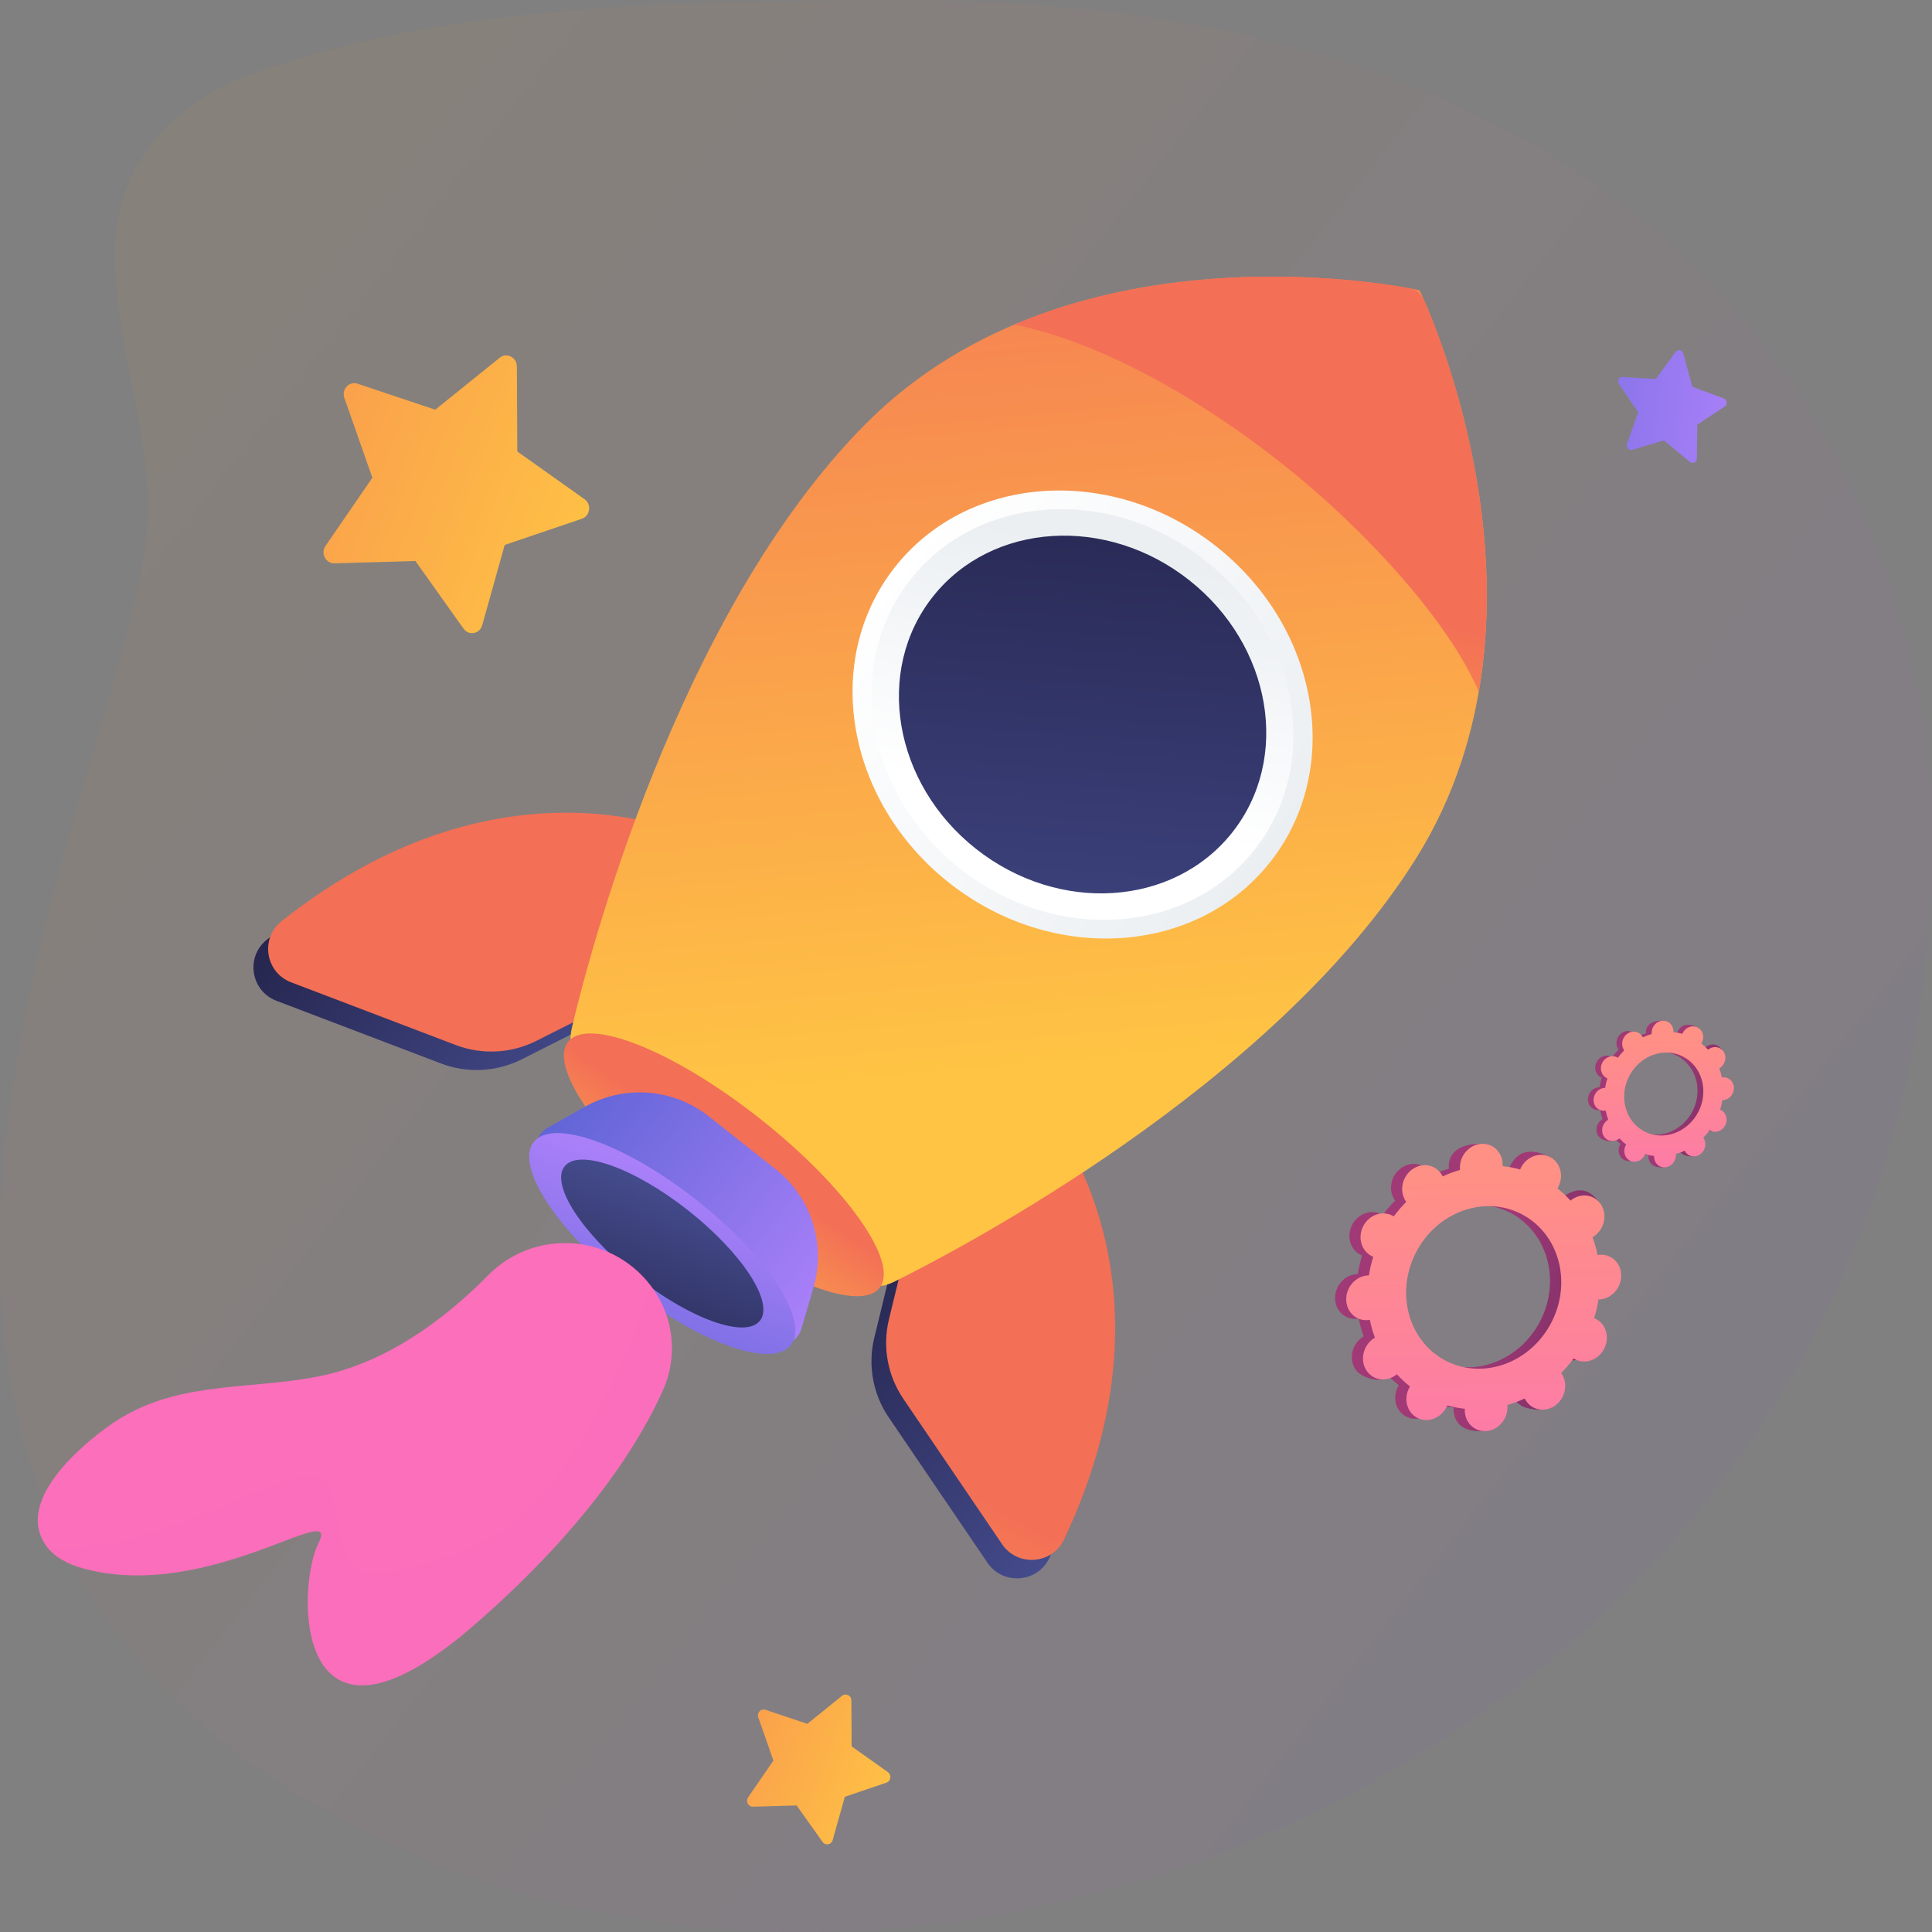 <svg width="424" height="424" viewBox="0 0 424 424" fill="none" xmlns="http://www.w3.org/2000/svg">
<rect x="0" y="0" width="424" height="424" fill="#808080" stroke="none"/>
<path opacity="0.06" d="M423.94 179.133C423.94 179.133 427.084 -2.143 193.419 0.019C148.073 0.439 99.278 0.652 55.951 15.938C39.736 21.659 26.532 34.523 25.38 52.049C23.907 74.462 34.538 96.085 32.056 118.405C25.769 174.946 -59.104 327.814 76.064 400.061C211.232 472.308 428.132 375.977 423.94 179.133Z" fill="url(#paint0_linear)"/>
<path d="M194.544 391.224L185.408 394.326L182.734 403.846C182.446 404.872 181.145 405.104 180.53 404.242L174.832 396.23L165.248 396.505C164.213 396.534 163.582 395.322 164.18 394.451L169.733 386.368L166.418 376.92C166.058 375.896 166.977 374.897 167.973 375.23L177.183 378.313L184.812 372.159C185.638 371.494 186.84 372.107 186.846 373.198L186.897 383.259L194.861 388.915C195.721 389.523 195.532 390.888 194.544 391.224Z" fill="url(#paint1_linear)"/>
<path d="M127.698 113.845L110.768 119.592L105.813 137.236C105.28 139.136 102.868 139.567 101.73 137.967L91.17 123.121L73.409 123.629C71.492 123.684 70.321 121.435 71.43 119.822L81.72 104.845L75.577 87.337C74.912 85.439 76.614 83.589 78.459 84.206L95.526 89.916L109.664 78.512C111.195 77.277 113.424 78.415 113.433 80.435L113.528 99.08L128.285 109.56C129.879 110.692 129.529 113.224 127.698 113.845Z" fill="url(#paint2_linear)"/>
<path d="M378.527 89.187L372.483 93.214L372.388 100.648C372.378 101.449 371.476 101.87 370.861 101.362L365.158 96.65L358.238 98.71C357.49 98.932 356.796 98.173 357.061 97.425L359.53 90.478L355.281 84.259C354.82 83.585 355.295 82.681 356.084 82.73L363.385 83.18L367.739 77.23C368.21 76.585 369.204 76.798 369.42 77.589L371.414 84.887L378.308 87.45C379.053 87.723 379.181 88.752 378.527 89.187Z" fill="url(#paint3_linear)"/>
<path d="M374.137 248.019C375.295 248.607 376.75 248.067 377.387 246.813C378.023 245.559 377.601 244.065 376.443 243.478C376.383 243.448 376.322 243.422 376.261 243.397C376.476 242.703 376.639 242.004 376.747 241.304C376.813 241.304 376.879 241.303 376.948 241.296C378.269 241.179 379.317 239.964 379.29 238.585C379.263 237.205 378.169 236.181 376.847 236.299C376.778 236.305 376.71 236.315 376.643 236.328C376.505 235.643 376.316 234.976 376.077 234.329C376.138 234.294 376.199 234.257 376.258 234.216C377.389 233.423 377.75 231.86 377.065 230.724C376.381 229.588 374.909 229.309 373.779 230.101C373.721 230.142 373.666 230.186 373.613 230.23C373.166 229.737 372.677 229.279 372.146 228.861C372.184 228.8 372.22 228.738 372.254 228.673C372.89 227.42 373.723 226.049 372.555 225.479C369.855 224.162 368.697 225.29 368.059 226.544C368.027 226.608 367.998 226.674 367.971 226.741C367.322 226.559 366.663 226.434 366.001 226.365C366.005 226.295 366.008 226.226 366.007 226.154C365.979 224.774 366.388 224.027 365.062 224.002C362.17 223.945 361.194 225.201 361.221 226.581C361.223 226.653 361.229 226.724 361.236 226.794C360.573 226.982 359.922 227.224 359.289 227.516C359.258 227.455 359.227 227.393 359.192 227.334C358.507 226.198 357.035 225.918 355.905 226.711C354.774 227.503 354.413 229.066 355.097 230.202C355.132 230.26 355.171 230.315 355.21 230.368C354.709 230.869 354.241 231.413 353.808 231.996C353.751 231.961 353.695 231.927 353.635 231.897C352.477 231.308 351.022 231.849 350.385 233.103C349.749 234.357 350.171 235.85 351.33 236.438C351.39 236.468 351.451 236.494 351.512 236.518C351.297 237.212 351.134 237.911 351.026 238.612C350.959 238.612 350.893 238.613 350.826 238.619C349.504 238.737 348.456 239.951 348.484 241.331C348.511 242.711 349.605 243.735 350.927 243.616C350.995 243.61 351.064 243.599 351.131 243.587C351.269 244.271 351.458 244.939 351.696 245.585C351.635 245.621 351.575 245.658 351.516 245.699C350.385 246.492 350.024 248.055 350.709 249.19C351.393 250.327 353.66 250.854 354.79 250.062C354.848 250.022 354.107 249.729 354.161 249.685C354.608 250.178 355.097 250.636 355.627 251.053C355.59 251.114 355.554 251.176 355.52 251.241C354.884 252.495 355.306 253.989 356.464 254.576C357.622 255.165 359.077 254.624 359.713 253.37C359.746 253.305 359.775 253.24 359.802 253.173C360.451 253.354 361.11 253.479 361.772 253.549C361.768 253.618 361.764 253.688 361.766 253.759C361.794 255.139 362.888 256.163 364.209 256.044C365.531 255.927 366.579 254.712 366.552 253.333C366.55 253.26 366.544 253.19 366.537 253.12C367.199 252.931 367.851 252.69 368.484 252.397C368.514 252.458 368.545 252.52 368.581 252.58C369.265 253.716 370.737 253.995 371.867 253.203C372.998 252.411 373.359 250.847 372.675 249.711C372.64 249.653 372.601 249.598 372.562 249.545C373.063 249.044 373.531 248.5 373.964 247.917C374.021 247.954 374.077 247.988 374.137 248.019ZM359.699 248.202C355.494 246.068 353.96 240.646 356.271 236.093C358.583 231.539 363.866 229.579 368.071 231.714C372.276 233.849 373.81 239.271 371.499 243.824C369.187 248.376 363.905 250.337 359.699 248.202Z" fill="url(#paint4_linear)"/>
<path d="M376.947 241.296C378.268 241.178 379.316 239.964 379.289 238.584C379.262 237.204 378.168 236.181 376.846 236.298C376.778 236.305 376.709 236.315 376.642 236.327C376.504 235.643 376.315 234.976 376.076 234.329C376.137 234.293 376.198 234.257 376.257 234.215C377.388 233.423 378.786 231.509 377.988 230.45C376.475 228.438 374.908 229.309 373.777 230.101C373.719 230.141 373.664 230.186 373.611 230.23C373.164 229.736 372.675 229.278 372.144 228.861C372.182 228.8 372.218 228.738 372.252 228.673C372.598 227.991 372.629 227.238 372.4 226.599C371.308 228.521 370.231 230.451 369.173 232.391C372.528 234.849 373.596 239.693 371.499 243.824C369.722 247.323 366.19 249.289 362.741 249.042C362.587 249.441 362.436 249.842 362.271 250.238C361.824 251.31 361.316 252.36 360.808 253.409C361.127 253.47 361.449 253.517 361.771 253.551C361.767 253.621 361.763 253.691 361.765 253.762C361.793 255.142 362.631 256.315 365.026 256.187C366.351 256.116 366.579 254.715 366.551 253.335C366.549 253.263 366.543 253.192 366.536 253.123C367.198 252.934 367.85 252.692 368.483 252.4C368.513 252.462 368.544 252.523 368.58 252.582C369.264 253.719 371.64 254.201 372.771 253.409C373.901 252.617 373.359 250.851 372.674 249.714C372.639 249.656 372.6 249.602 372.561 249.548C373.062 249.047 373.53 248.504 373.963 247.921C374.02 247.956 374.076 247.99 374.136 248.021C375.294 248.609 376.749 248.068 377.386 246.815C378.022 245.561 377.6 244.067 376.442 243.48C376.382 243.449 376.321 243.423 376.26 243.399C376.475 242.705 376.638 242.006 376.746 241.306C376.812 241.304 376.879 241.303 376.947 241.296Z" fill="url(#paint5_linear)"/>
<path d="M375.383 248.16C376.541 248.748 377.996 248.208 378.632 246.954C379.269 245.7 378.846 244.206 377.687 243.619C377.627 243.589 377.566 243.562 377.505 243.538C377.72 242.844 377.883 242.145 377.991 241.445C378.058 241.445 378.124 241.444 378.192 241.437C379.514 241.32 380.562 240.105 380.535 238.725C380.507 237.345 379.413 236.322 378.092 236.439C378.023 236.446 377.954 236.456 377.888 236.469C377.75 235.784 377.561 235.117 377.322 234.47C377.383 234.434 377.443 234.398 377.502 234.356C378.633 233.564 378.994 232.001 378.31 230.865C377.625 229.729 376.153 229.45 375.024 230.242C374.965 230.283 374.911 230.327 374.857 230.371C374.411 229.877 373.921 229.42 373.391 229.002C373.428 228.941 373.464 228.879 373.498 228.814C374.134 227.56 373.712 226.067 372.554 225.479C371.396 224.891 369.941 225.431 369.305 226.685C369.272 226.75 369.244 226.816 369.216 226.883C368.567 226.701 367.909 226.576 367.246 226.507C367.25 226.437 367.254 226.368 367.252 226.296C367.225 224.916 366.131 223.893 364.809 224.01C363.487 224.128 362.439 225.342 362.467 226.722C362.468 226.794 362.474 226.865 362.482 226.934C361.819 227.123 361.168 227.365 360.534 227.657C360.504 227.596 360.473 227.534 360.437 227.475C359.753 226.338 358.281 226.059 357.15 226.852C356.019 227.644 355.658 229.207 356.343 230.343C356.377 230.401 356.416 230.456 356.455 230.509C355.954 231.01 355.486 231.553 355.053 232.136C354.997 232.101 354.94 232.067 354.88 232.037C353.722 231.448 352.267 231.989 351.631 233.243C350.994 234.496 351.416 235.99 352.574 236.578C352.634 236.608 352.696 236.634 352.757 236.658C352.541 237.352 352.379 238.051 352.271 238.752C352.204 238.752 352.137 238.753 352.07 238.759C350.748 238.877 349.7 240.091 349.727 241.471C349.754 242.851 350.849 243.875 352.17 243.756C352.239 243.75 352.307 243.739 352.374 243.727C352.512 244.411 352.701 245.079 352.94 245.725C352.879 245.761 352.819 245.798 352.76 245.839C351.629 246.631 351.268 248.195 351.952 249.33C352.636 250.467 354.108 250.746 355.238 249.953C355.296 249.913 355.351 249.869 355.405 249.825C355.851 250.318 356.341 250.776 356.871 251.193C356.833 251.254 356.798 251.316 356.764 251.381C356.127 252.635 356.549 254.129 357.708 254.716C358.866 255.305 360.321 254.764 360.957 253.51C360.99 253.445 361.018 253.379 361.045 253.313C361.695 253.494 362.354 253.619 363.016 253.689C363.012 253.758 363.008 253.828 363.01 253.899C363.037 255.279 364.131 256.303 365.453 256.185C366.774 256.068 367.823 254.853 367.795 253.473C367.793 253.401 367.788 253.331 367.78 253.261C368.443 253.072 369.094 252.831 369.728 252.538C369.758 252.599 369.789 252.661 369.825 252.721C370.509 253.857 371.981 254.136 373.111 253.344C374.242 252.551 374.603 250.988 373.918 249.852C373.883 249.794 373.845 249.739 373.805 249.685C374.306 249.184 374.775 248.641 375.208 248.058C375.266 248.095 375.323 248.13 375.383 248.16ZM360.945 248.343C356.739 246.208 355.205 240.787 357.517 236.234C359.828 231.68 365.112 229.72 369.316 231.855C373.522 233.99 375.056 239.412 372.744 243.965C370.433 248.518 365.15 250.479 360.945 248.343Z" fill="url(#paint6_linear)"/>
<path d="M343.258 298.057C345.527 299.209 348.377 298.151 349.625 295.695C350.872 293.239 350.044 290.314 347.775 289.161C347.657 289.101 347.537 289.051 347.417 289.004C347.838 287.644 348.157 286.274 348.369 284.904C348.499 284.904 348.629 284.902 348.762 284.89C351.351 284.659 353.404 282.281 353.351 279.578C353.296 276.874 351.154 274.869 348.566 275.1C348.431 275.113 348.298 275.134 348.166 275.158C347.895 273.818 347.525 272.509 347.058 271.243C347.177 271.173 347.296 271.101 347.411 271.02C349.626 269.469 350.333 266.407 348.992 264.181C347.651 261.955 344.769 261.408 342.554 262.96C342.441 263.04 342.334 263.125 342.228 263.213C341.353 262.245 340.394 261.35 339.357 260.532C339.43 260.413 339.501 260.291 339.565 260.163C340.813 257.707 342.442 255.024 340.156 253.907C334.866 251.325 332.596 253.536 331.349 255.992C331.284 256.119 331.229 256.248 331.175 256.378C329.902 256.023 328.613 255.778 327.316 255.641C327.325 255.505 327.331 255.368 327.328 255.23C327.273 252.526 328.076 251.064 325.478 251.013C319.812 250.903 317.901 253.362 317.954 256.065C317.957 256.206 317.969 256.344 317.983 256.482C316.684 256.852 315.409 257.325 314.168 257.897C314.109 257.777 314.048 257.657 313.978 257.54C312.637 255.314 309.755 254.768 307.54 256.319C305.326 257.87 304.618 260.932 305.959 263.158C306.028 263.272 306.103 263.379 306.179 263.484C305.199 264.465 304.281 265.53 303.432 266.673C303.322 266.604 303.211 266.536 303.093 266.477C300.824 265.326 297.974 266.383 296.727 268.839C295.48 271.295 296.308 274.221 298.577 275.373C298.694 275.433 298.815 275.483 298.935 275.531C298.514 276.89 298.195 278.261 297.983 279.63C297.853 279.63 297.722 279.633 297.59 279.644C295.001 279.876 292.947 282.254 293.001 284.957C293.056 287.66 295.198 289.664 297.785 289.434C297.921 289.422 298.053 289.401 298.186 289.378C298.457 290.717 298.827 292.026 299.294 293.293C299.175 293.362 299.056 293.435 298.941 293.515C296.726 295.066 296.018 298.129 297.36 300.355C298.701 302.58 303.14 303.614 305.355 302.063C305.469 301.984 304.017 301.41 304.123 301.324C304.998 302.291 305.957 303.187 306.994 304.005C306.921 304.124 306.85 304.245 306.786 304.373C305.538 306.829 306.366 309.754 308.636 310.907C310.905 312.058 313.755 311.001 315.002 308.545C315.067 308.418 315.122 308.288 315.176 308.158C316.449 308.514 317.738 308.759 319.034 308.895C319.026 309.031 319.02 309.169 319.023 309.307C319.078 312.01 321.22 314.014 323.808 313.784C326.396 313.554 328.45 311.175 328.396 308.471C328.394 308.33 328.381 308.192 328.368 308.055C329.666 307.685 330.942 307.212 332.183 306.639C332.242 306.76 332.303 306.88 332.373 306.996C333.714 309.221 336.596 309.768 338.81 308.217C341.025 306.665 341.733 303.603 340.391 301.377C340.323 301.264 340.248 301.156 340.171 301.051C341.152 300.071 342.07 299.006 342.919 297.863C343.03 297.93 343.141 297.998 343.258 298.057ZM314.977 298.416C306.74 294.234 303.733 283.614 308.261 274.694C312.79 265.775 323.138 261.935 331.375 266.117C339.612 270.299 342.619 280.92 338.09 289.839C333.563 298.759 323.214 302.598 314.977 298.416Z" fill="url(#paint7_linear)"/>
<path d="M348.763 284.89C351.351 284.659 353.405 282.281 353.352 279.578C353.297 276.874 351.155 274.869 348.567 275.101C348.432 275.113 348.299 275.134 348.167 275.158C347.896 273.819 347.526 272.51 347.059 271.243C347.178 271.173 347.296 271.101 347.412 271.02C349.627 269.469 352.367 265.72 350.803 263.643C347.838 259.702 344.77 261.408 342.555 262.96C342.442 263.04 342.335 263.125 342.23 263.213C341.355 262.246 340.396 261.35 339.358 260.532C339.432 260.413 339.503 260.291 339.567 260.165C340.246 258.828 340.306 257.353 339.858 256.1C337.718 259.865 335.609 263.645 333.536 267.446C340.108 272.262 342.2 281.751 338.092 289.841C334.612 296.697 327.692 300.547 320.936 300.064C320.634 300.845 320.339 301.631 320.016 302.406C319.14 304.507 318.145 306.563 317.149 308.618C317.776 308.736 318.405 308.83 319.035 308.895C319.027 309.032 319.021 309.169 319.024 309.307C319.079 312.01 320.72 314.308 325.41 314.059C328.005 313.921 328.451 311.175 328.397 308.471C328.395 308.33 328.382 308.192 328.369 308.055C329.667 307.685 330.943 307.212 332.184 306.639C332.243 306.76 332.304 306.88 332.374 306.996C333.716 309.222 338.368 310.167 340.582 308.616C342.797 307.064 341.735 303.603 340.393 301.377C340.325 301.264 340.25 301.157 340.173 301.051C341.154 300.071 342.072 299.006 342.921 297.863C343.031 297.932 343.142 297.999 343.259 298.058C345.528 299.211 348.378 298.152 349.626 295.696C350.873 293.24 350.045 290.315 347.776 289.163C347.658 289.102 347.538 289.053 347.418 289.005C347.839 287.645 348.157 286.275 348.37 284.905C348.5 284.905 348.63 284.902 348.763 284.89Z" fill="url(#paint8_linear)"/>
<path d="M345.699 298.336C347.968 299.487 350.818 298.43 352.065 295.973C353.312 293.517 352.484 290.592 350.215 289.44C350.098 289.38 349.977 289.33 349.857 289.282C350.278 287.923 350.596 286.552 350.809 285.182C350.939 285.182 351.069 285.179 351.202 285.168C353.791 284.937 355.845 282.558 355.791 279.855C355.736 277.151 353.594 275.147 351.007 275.378C350.871 275.39 350.739 275.412 350.606 275.435C350.335 274.096 349.965 272.786 349.498 271.52C349.617 271.451 349.736 271.378 349.851 271.297C352.066 269.746 352.774 266.684 351.432 264.458C350.091 262.232 347.209 261.685 344.994 263.237C344.881 263.317 344.775 263.403 344.668 263.49C343.794 262.523 342.834 261.627 341.797 260.809C341.87 260.69 341.941 260.569 342.005 260.441C343.253 257.985 342.425 255.059 340.156 253.907C337.886 252.756 335.036 253.813 333.789 256.269C333.724 256.396 333.669 256.526 333.615 256.655C332.342 256.3 331.053 256.055 329.757 255.919C329.765 255.782 329.771 255.645 329.768 255.507C329.713 252.803 327.571 250.799 324.983 251.03C322.395 251.26 320.341 253.639 320.395 256.342C320.397 256.483 320.41 256.622 320.423 256.759C319.125 257.129 317.849 257.602 316.608 258.174C316.549 258.054 316.488 257.934 316.418 257.817C315.077 255.591 312.195 255.044 309.981 256.596C307.766 258.148 307.058 261.21 308.4 263.435C308.468 263.549 308.543 263.656 308.62 263.762C307.639 264.742 306.721 265.807 305.872 266.95C305.762 266.881 305.651 266.814 305.534 266.754C303.265 265.603 300.415 266.66 299.167 269.117C297.92 271.573 298.748 274.498 301.017 275.65C301.135 275.71 301.255 275.76 301.375 275.808C300.954 277.167 300.635 278.538 300.423 279.907C300.293 279.907 300.163 279.91 300.03 279.922C297.441 280.153 295.388 282.531 295.441 285.234C295.496 287.938 297.638 289.942 300.226 289.711C300.361 289.699 300.494 289.678 300.626 289.655C300.897 290.994 301.267 292.304 301.734 293.57C301.615 293.639 301.496 293.712 301.381 293.793C299.166 295.344 298.458 298.406 299.8 300.632C301.141 302.858 304.023 303.404 306.238 301.853C306.351 301.773 306.458 301.687 306.564 301.6C307.439 302.567 308.398 303.463 309.435 304.281C309.362 304.4 309.291 304.521 309.227 304.649C307.979 307.105 308.808 310.031 311.077 311.183C313.346 312.335 316.196 311.277 317.443 308.821C317.508 308.694 317.563 308.564 317.617 308.435C318.89 308.79 320.179 309.035 321.476 309.172C321.467 309.308 321.461 309.445 321.464 309.583C321.519 312.287 323.661 314.291 326.249 314.06C328.837 313.83 330.891 311.451 330.838 308.748C330.835 308.607 330.823 308.468 330.809 308.331C332.107 307.961 333.383 307.488 334.624 306.916C334.683 307.036 334.744 307.156 334.814 307.272C336.155 309.498 339.037 310.045 341.252 308.493C343.466 306.941 344.174 303.879 342.833 301.654C342.764 301.54 342.689 301.433 342.612 301.327C343.592 300.347 344.51 299.282 345.359 298.139C345.47 298.208 345.581 298.275 345.699 298.336ZM317.417 298.694C309.18 294.512 306.173 283.891 310.702 274.972C315.23 266.052 325.578 262.213 333.815 266.394C342.052 270.576 345.059 281.197 340.531 290.116C336.003 299.036 325.655 302.877 317.417 298.694Z" fill="url(#paint9_linear)"/>
<path d="M225.49 246.646C225.49 246.646 258.082 283.201 230.284 341.927C227.695 347.397 220.107 347.963 216.705 342.955L195.033 311.051C191.559 305.937 190.41 299.595 191.871 293.592L199.372 262.766L225.49 246.646Z" fill="url(#paint10_linear)"/>
<path d="M152.669 189.092C152.669 189.092 109.54 165.801 58.574 206.217C53.827 209.982 55.009 217.478 60.675 219.638L96.769 233.389C102.556 235.594 109.006 235.259 114.533 232.468L142.905 218.138L152.669 189.092Z" fill="url(#paint11_linear)"/>
<path d="M228.711 242.591C228.711 242.591 261.303 279.146 233.506 337.873C230.916 343.342 223.328 343.908 219.926 338.9L198.254 306.996C194.78 301.88 193.631 295.541 195.092 289.537L202.593 258.711L228.711 242.591Z" fill="url(#paint12_linear)"/>
<path d="M155.89 185.038C155.89 185.038 112.761 161.746 61.795 202.163C57.048 205.927 58.23 213.424 63.897 215.584L99.99 229.335C105.777 231.54 112.227 231.205 117.754 228.414L146.126 214.083L155.89 185.038Z" fill="url(#paint13_linear)"/>
<path d="M189.961 93.043C235.723 46.971 311.506 63.622 311.546 63.714C311.645 63.732 345.217 133.516 310.714 188.48C279.416 238.335 209.839 274.543 196.472 281.176C195.034 281.888 192.701 282.866 191.846 281.509C175.239 255.131 152.975 238.457 126.241 229.687C124.762 229.201 125.225 226.752 125.581 225.24C128.948 210.941 148.379 134.904 189.961 93.043Z" fill="url(#paint14_linear)"/>
<path d="M281.347 101.728C263.727 87.801 242.028 75.19 222.616 71.227C259.281 55.719 299.318 61.428 309.232 63.245C310.7 63.514 311.936 64.492 312.534 65.855C316.572 75.066 331.296 112.64 324.542 151.784C317.595 135.738 298.967 115.654 281.347 101.728Z" fill="url(#paint15_linear)"/>
<path d="M196.497 124.335C180.303 144.72 185.572 175.785 208.264 193.719C230.958 211.655 262.482 209.67 278.676 189.285C294.87 168.9 289.601 137.836 266.909 119.9C244.215 101.965 212.69 103.951 196.497 124.335Z" fill="url(#paint16_linear)"/>
<path d="M199.922 127.044C185.078 145.728 189.908 174.203 210.709 190.643C231.511 207.083 260.406 205.263 275.25 186.578C290.095 167.893 285.265 139.419 264.463 122.979C243.663 106.539 214.767 108.359 199.922 127.044Z" fill="url(#paint17_linear)"/>
<path d="M204.777 130.879C191.846 147.155 196.053 171.959 214.174 186.28C232.293 200.601 257.466 199.015 270.395 182.739C283.326 166.463 279.12 141.659 260.999 127.338C242.88 113.018 217.709 114.603 204.777 130.879Z" fill="url(#paint18_linear)"/>
<path d="M124.683 228.626C120.265 234.188 131.982 250.788 150.856 265.706C169.73 280.622 188.611 288.206 193.03 282.644C197.448 277.081 185.731 260.481 166.856 245.564C147.984 230.647 129.101 223.063 124.683 228.626Z" fill="url(#paint19_linear)"/>
<path d="M155.574 245.015L170.24 256.607C178.044 262.775 181.319 273.046 178.524 282.576L175.87 291.62C174.894 294.949 170.847 296.232 168.123 294.079L119.485 255.638C116.76 253.484 117.088 249.263 120.114 247.553L128.335 242.909C136.999 238.015 147.772 238.847 155.574 245.015Z" fill="url(#paint20_linear)"/>
<path d="M117.138 250.617C112.968 255.865 122.214 270.1 137.791 282.411C153.368 294.721 169.374 300.446 173.543 295.197C177.712 289.949 168.467 275.714 152.89 263.403C137.315 251.093 121.308 245.369 117.138 250.617Z" fill="url(#paint21_linear)"/>
<path d="M123.907 255.968C120.739 259.957 127.766 270.775 139.603 280.131C151.441 289.486 163.606 293.838 166.775 289.849C169.943 285.86 162.916 275.041 151.079 265.686C139.241 256.329 127.076 251.979 123.907 255.968Z" fill="url(#paint22_linear)"/>
<path d="M145.531 305.006C140.818 315.629 129.718 334.282 104.278 356.447C64.338 391.25 64.904 348.564 69.928 338.592C74.952 328.615 45.924 351.577 18.513 344.272C14.57 343.218 11.911 341.563 10.335 339.506C2.865 329.749 17.758 317.14 24.575 312.456C38.432 302.935 53.979 305.152 69.672 302.113C84.232 299.293 96.972 290.165 107.209 279.803C112.555 274.391 120.197 271.896 127.723 273.095C133.723 274.058 139.057 277.277 142.689 281.996C143.611 283.188 144.428 284.486 145.112 285.862C148.089 291.857 148.242 298.883 145.531 305.006Z" fill="url(#paint23_linear)"/>
<path opacity="0.3" d="M145.531 305.006C140.818 315.629 129.718 334.282 104.278 356.447C64.338 391.251 64.904 348.564 69.928 338.592C74.952 328.615 45.924 351.577 18.513 344.272C14.57 343.218 11.909 341.562 10.335 339.505C19.081 340.571 32.112 337.526 45.716 331.895C67.286 322.964 71.35 319.513 73.792 331.688C76.233 343.864 73.999 350.158 101.666 340.418C126.347 331.731 140.019 290.737 142.686 281.995C143.608 283.187 144.425 284.485 145.109 285.861C148.089 291.858 148.242 298.883 145.531 305.006Z" fill="url(#paint24_linear)"/>
<defs>
<linearGradient id="paint0_linear" x1="50.478" y1="52.217" x2="454.494" y2="368.583" gradientUnits="userSpaceOnUse">
<stop stop-color="#F09232"/>
<stop offset="1" stop-color="#844AFF"/>
</linearGradient>
<linearGradient id="paint1_linear" x1="198.702" y1="394.044" x2="114.704" y2="362.339" gradientUnits="userSpaceOnUse">
<stop stop-color="#FFC444"/>
<stop offset="0.996" stop-color="#F36F56"/>
</linearGradient>
<linearGradient id="paint2_linear" x1="135.404" y1="119.069" x2="-20.259" y2="60.313" gradientUnits="userSpaceOnUse">
<stop stop-color="#FFC444"/>
<stop offset="0.996" stop-color="#F36F56"/>
</linearGradient>
<linearGradient id="paint3_linear" x1="382.101" y1="90.428" x2="314.819" y2="83.677" gradientUnits="userSpaceOnUse">
<stop stop-color="#AA80F9"/>
<stop offset="0.996" stop-color="#6165D7"/>
</linearGradient>
<linearGradient id="paint4_linear" x1="402.09" y1="250.625" x2="365.926" y2="240.391" gradientUnits="userSpaceOnUse">
<stop stop-color="#311944"/>
<stop offset="1" stop-color="#A03976"/>
</linearGradient>
<linearGradient id="paint5_linear" x1="401.995" y1="250.959" x2="365.831" y2="240.725" gradientUnits="userSpaceOnUse">
<stop stop-color="#311944"/>
<stop offset="1" stop-color="#A03976"/>
</linearGradient>
<linearGradient id="paint6_linear" x1="364.978" y1="227.771" x2="365.544" y2="273.438" gradientUnits="userSpaceOnUse">
<stop stop-color="#FF9085"/>
<stop offset="1" stop-color="#FB6FBB"/>
</linearGradient>
<linearGradient id="paint7_linear" x1="398.015" y1="303.162" x2="327.174" y2="283.116" gradientUnits="userSpaceOnUse">
<stop stop-color="#311944"/>
<stop offset="1" stop-color="#A03976"/>
</linearGradient>
<linearGradient id="paint8_linear" x1="397.83" y1="303.818" x2="326.988" y2="283.772" gradientUnits="userSpaceOnUse">
<stop stop-color="#311944"/>
<stop offset="1" stop-color="#A03976"/>
</linearGradient>
<linearGradient id="paint9_linear" x1="325.318" y1="258.394" x2="326.425" y2="347.851" gradientUnits="userSpaceOnUse">
<stop stop-color="#FF9085"/>
<stop offset="1" stop-color="#FB6FBB"/>
</linearGradient>
<linearGradient id="paint10_linear" x1="249.789" y1="317.711" x2="192.118" y2="271.9" gradientUnits="userSpaceOnUse">
<stop stop-color="#444B8C"/>
<stop offset="0.996" stop-color="#26264F"/>
</linearGradient>
<linearGradient id="paint11_linear" x1="135.536" y1="227.412" x2="77.861" y2="181.599" gradientUnits="userSpaceOnUse">
<stop stop-color="#444B8C"/>
<stop offset="0.996" stop-color="#26264F"/>
</linearGradient>
<linearGradient id="paint12_linear" x1="158.308" y1="411.092" x2="205.276" y2="321.958" gradientUnits="userSpaceOnUse">
<stop stop-color="#FFC444"/>
<stop offset="0.996" stop-color="#F36F56"/>
</linearGradient>
<linearGradient id="paint13_linear" x1="31.475" y1="344.259" x2="78.443" y2="255.125" gradientUnits="userSpaceOnUse">
<stop stop-color="#FFC444"/>
<stop offset="0.996" stop-color="#F36F56"/>
</linearGradient>
<linearGradient id="paint14_linear" x1="230.997" y1="234.173" x2="210.588" y2="6.964" gradientUnits="userSpaceOnUse">
<stop stop-color="#FFC444"/>
<stop offset="0.996" stop-color="#F36F56"/>
</linearGradient>
<linearGradient id="paint15_linear" x1="249.118" y1="203.959" x2="270.349" y2="123.298" gradientUnits="userSpaceOnUse">
<stop stop-color="#FFC444"/>
<stop offset="0.996" stop-color="#F36F56"/>
</linearGradient>
<linearGradient id="paint16_linear" x1="278.678" y1="189.283" x2="196.659" y2="124.131" gradientUnits="userSpaceOnUse">
<stop offset="0.004" stop-color="#EBEFF2"/>
<stop offset="1" stop-color="white"/>
</linearGradient>
<linearGradient id="paint17_linear" x1="245.626" y1="120.519" x2="232.974" y2="177.929" gradientUnits="userSpaceOnUse">
<stop offset="0.004" stop-color="#EBEFF2"/>
<stop offset="1" stop-color="white"/>
</linearGradient>
<linearGradient id="paint18_linear" x1="231.996" y1="237.198" x2="241.504" y2="99.773" gradientUnits="userSpaceOnUse">
<stop stop-color="#444B8C"/>
<stop offset="0.996" stop-color="#26264F"/>
</linearGradient>
<linearGradient id="paint19_linear" x1="136.862" y1="288.149" x2="160.509" y2="253.009" gradientUnits="userSpaceOnUse">
<stop stop-color="#FFC444"/>
<stop offset="0.996" stop-color="#F36F56"/>
</linearGradient>
<linearGradient id="paint20_linear" x1="181.521" y1="285.092" x2="125.303" y2="240.436" gradientUnits="userSpaceOnUse">
<stop stop-color="#AA80F9"/>
<stop offset="0.996" stop-color="#6165D7"/>
</linearGradient>
<linearGradient id="paint21_linear" x1="150.512" y1="258.742" x2="131.43" y2="311.284" gradientUnits="userSpaceOnUse">
<stop stop-color="#AA80F9"/>
<stop offset="0.996" stop-color="#6165D7"/>
</linearGradient>
<linearGradient id="paint22_linear" x1="149.271" y1="262.142" x2="134.769" y2="302.074" gradientUnits="userSpaceOnUse">
<stop stop-color="#444B8C"/>
<stop offset="0.996" stop-color="#26264F"/>
</linearGradient>
<linearGradient id="paint23_linear" x1="188.96" y1="212.907" x2="130.242" y2="270.342" gradientUnits="userSpaceOnUse">
<stop stop-color="#FF9085"/>
<stop offset="1" stop-color="#FB6FBB"/>
</linearGradient>
<linearGradient id="paint24_linear" x1="192.386" y1="216.786" x2="133.739" y2="274.151" gradientUnits="userSpaceOnUse">
<stop stop-color="#FF9085"/>
<stop offset="1" stop-color="#FB6FBB"/>
</linearGradient>
</defs>
</svg>
